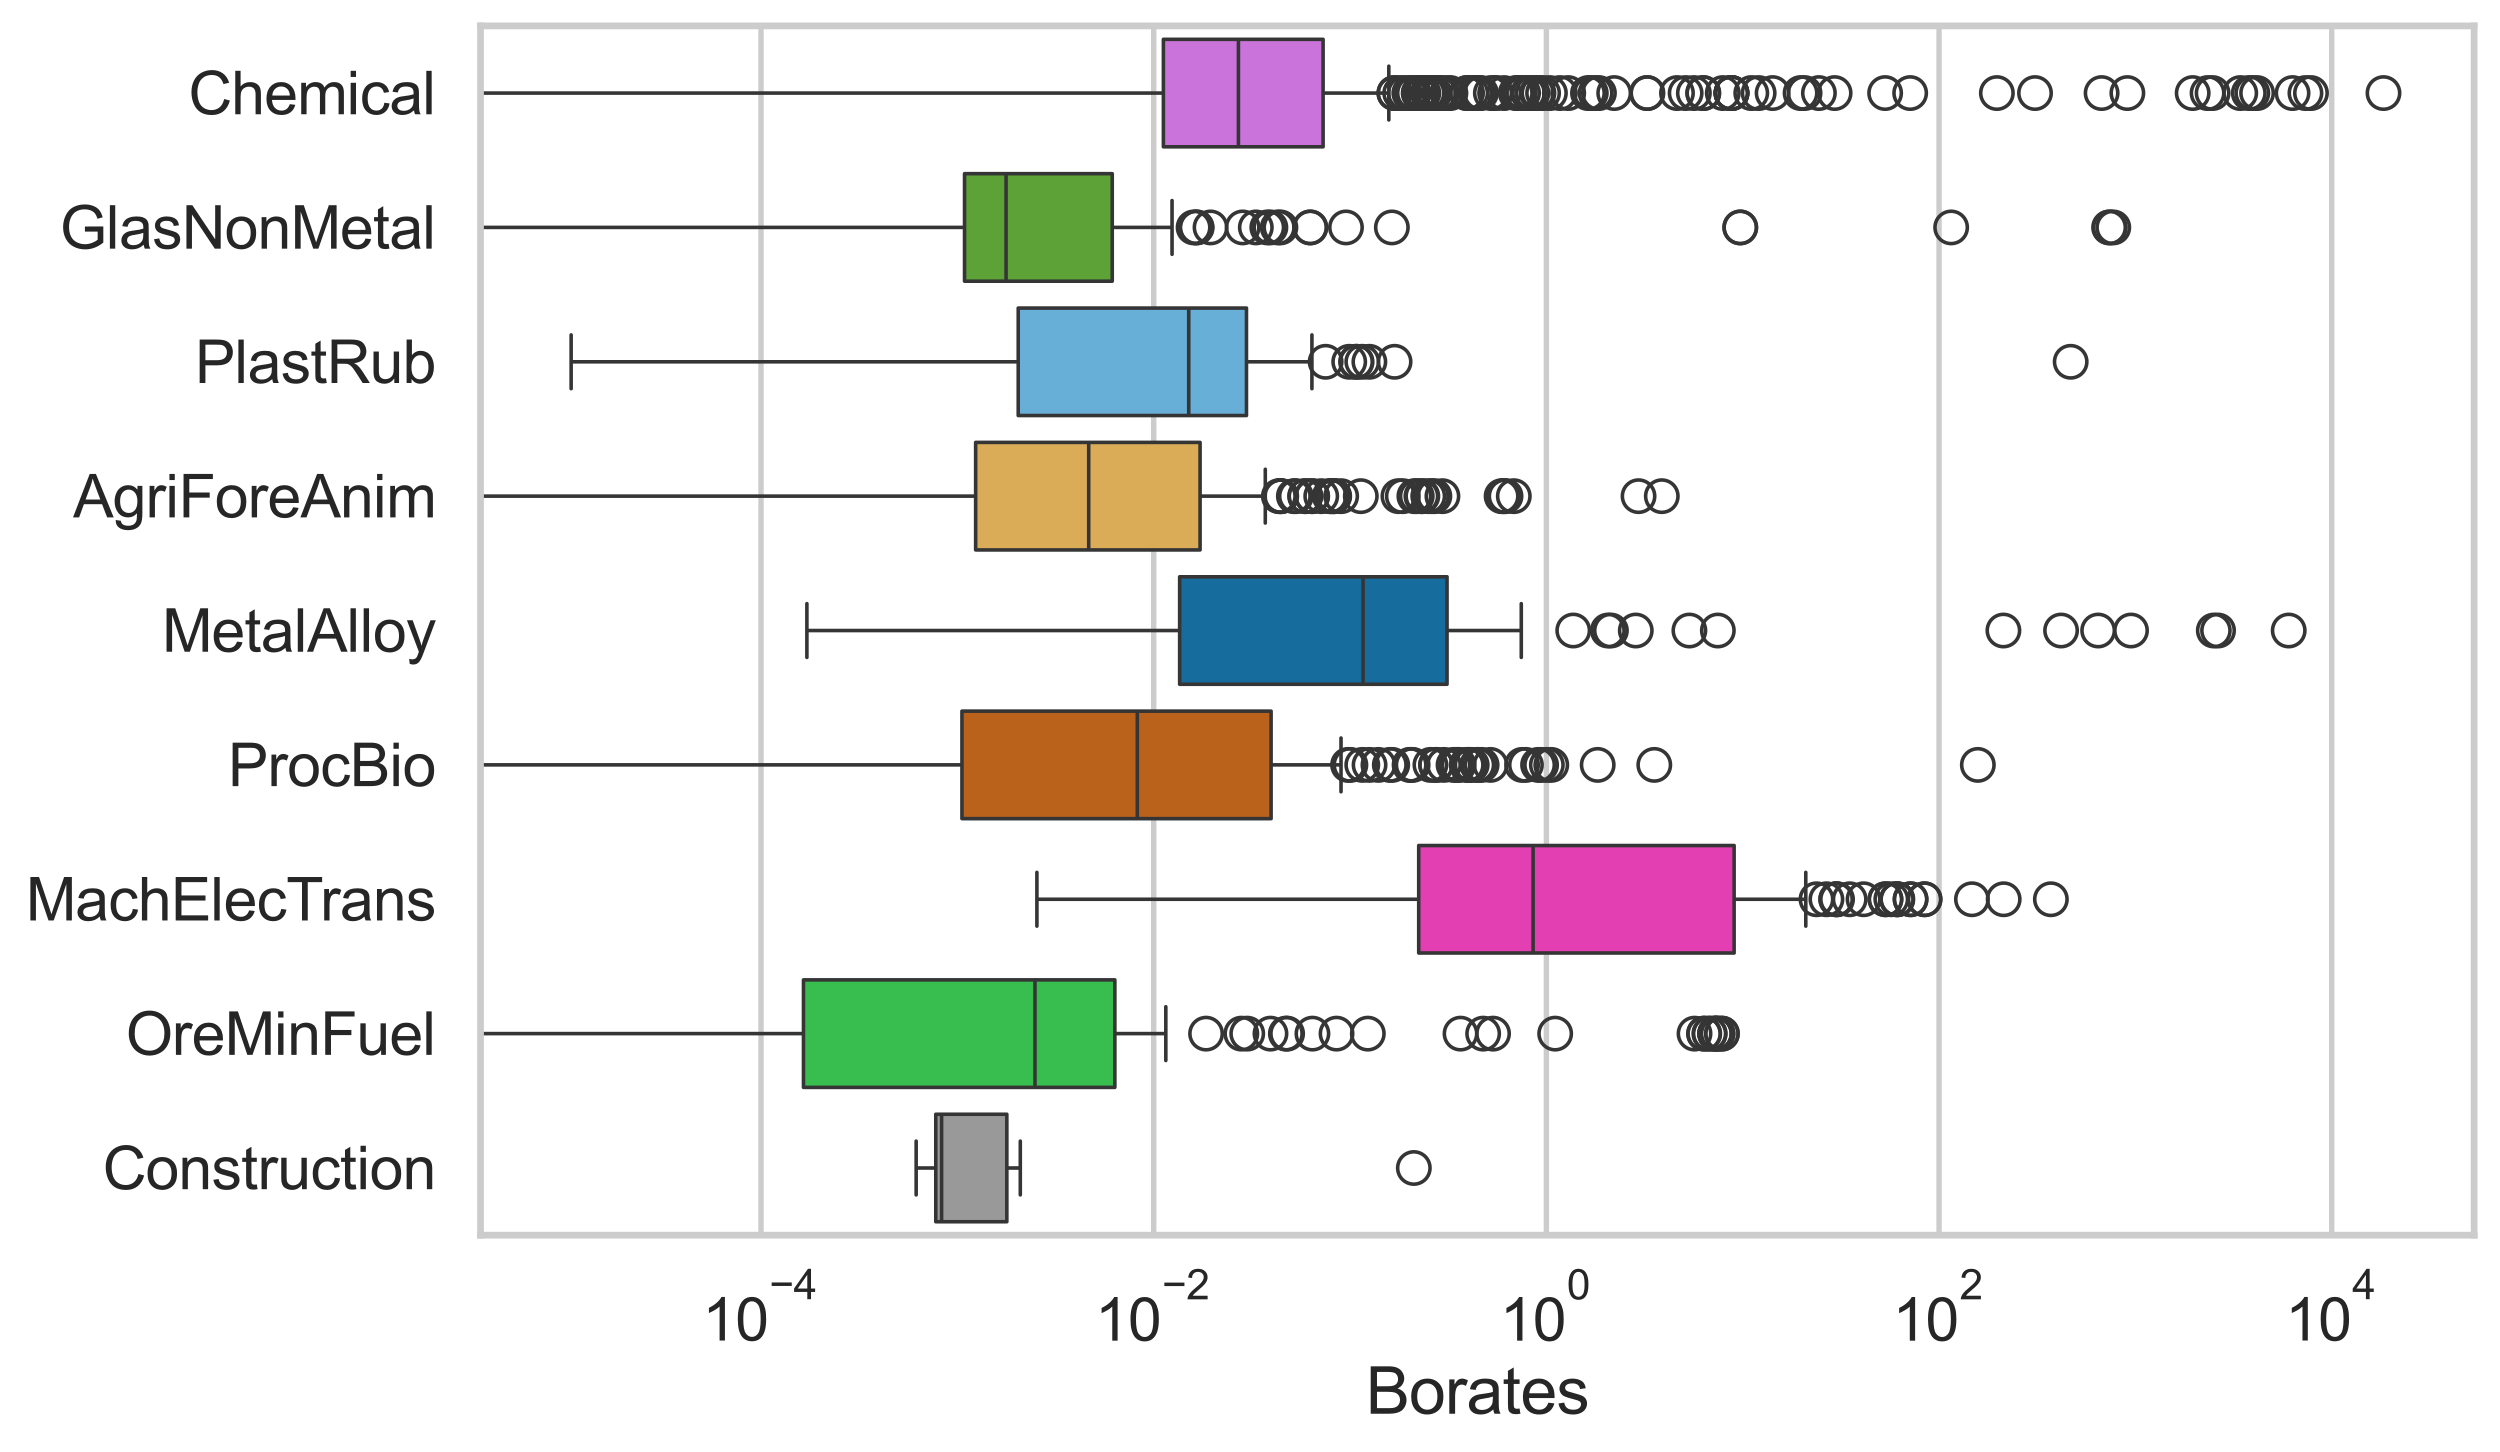 <?xml version="1.0" encoding="utf-8" standalone="no"?>
<!DOCTYPE svg PUBLIC "-//W3C//DTD SVG 1.1//EN"
  "http://www.w3.org/Graphics/SVG/1.1/DTD/svg11.dtd">
<svg xmlns:xlink="http://www.w3.org/1999/xlink" width="695.577pt" height="404.121pt" viewBox="0 0 695.577 404.121" xmlns="http://www.w3.org/2000/svg" version="1.1">
 <defs>
  <style type="text/css">*{stroke-linejoin: round; stroke-linecap: butt}</style>
 </defs>
 <g id="figure_1">
  <g id="patch_1">
   <path d="M 0 404.121 
L 695.577 404.121 
L 695.577 0 
L 0 0 
z
" style="fill: #ffffff"/>
  </g>
  <g id="axes_1">
   <g id="patch_2">
    <path d="M 133.697 343.665 
L 688.377 343.665 
L 688.377 7.2 
L 133.697 7.2 
z
" style="fill: #ffffff"/>
   </g>
   <g id="matplotlib.axis_1">
    <g id="xtick_1">
     <g id="line2d_1">
      <path d="M 211.738 343.665 
L 211.738 7.2 
" clip-path="url(#pee455fe8ee)" style="fill: none; stroke: #cccccc; stroke-width: 1.5; stroke-linecap: round"/>
     </g>
     <g id="text_1">
      <!-- $\mathdefault{10^{-4}}$ -->
      <g style="fill: #262626" transform="translate(195.403 373.015) scale(0.165 -0.165)">
       <defs>
        <path id="ArialMT-31" d="M 2384 0 
L 1822 0 
L 1822 3584 
Q 1619 3391 1289 3197 
Q 959 3003 697 2906 
L 697 3450 
Q 1169 3672 1522 3987 
Q 1875 4303 2022 4600 
L 2384 4600 
L 2384 0 
z
" transform="scale(0.016)"/>
        <path id="ArialMT-30" d="M 266 2259 
Q 266 3072 433 3567 
Q 600 4063 929 4331 
Q 1259 4600 1759 4600 
Q 2128 4600 2406 4451 
Q 2684 4303 2865 4023 
Q 3047 3744 3150 3342 
Q 3253 2941 3253 2259 
Q 3253 1453 3087 958 
Q 2922 463 2592 192 
Q 2263 -78 1759 -78 
Q 1097 -78 719 397 
Q 266 969 266 2259 
z
M 844 2259 
Q 844 1131 1108 757 
Q 1372 384 1759 384 
Q 2147 384 2411 759 
Q 2675 1134 2675 2259 
Q 2675 3391 2411 3762 
Q 2147 4134 1753 4134 
Q 1366 4134 1134 3806 
Q 844 3388 844 2259 
z
" transform="scale(0.016)"/>
        <path id="ArialMT-2212" d="M 3381 1997 
L 356 1997 
L 356 2522 
L 3381 2522 
L 3381 1997 
z
" transform="scale(0.016)"/>
        <path id="ArialMT-34" d="M 2069 0 
L 2069 1097 
L 81 1097 
L 81 1613 
L 2172 4581 
L 2631 4581 
L 2631 1613 
L 3250 1613 
L 3250 1097 
L 2631 1097 
L 2631 0 
L 2069 0 
z
M 2069 1613 
L 2069 3678 
L 634 1613 
L 2069 1613 
z
" transform="scale(0.016)"/>
       </defs>
       <use xlink:href="#ArialMT-31" transform="translate(0 0.202)"/>
       <use xlink:href="#ArialMT-30" transform="translate(55.615 0.202)"/>
       <use xlink:href="#ArialMT-2212" transform="translate(112.973 69.895) scale(0.7)"/>
       <use xlink:href="#ArialMT-34" transform="translate(153.852 69.895) scale(0.7)"/>
      </g>
     </g>
    </g>
    <g id="xtick_2">
     <g id="line2d_2">
      <path d="M 320.994 343.665 
L 320.994 7.2 
" clip-path="url(#pee455fe8ee)" style="fill: none; stroke: #cccccc; stroke-width: 1.5; stroke-linecap: round"/>
     </g>
     <g id="text_2">
      <!-- $\mathdefault{10^{-2}}$ -->
      <g style="fill: #262626" transform="translate(304.659 373.18) scale(0.165 -0.165)">
       <defs>
        <path id="ArialMT-32" d="M 3222 541 
L 3222 0 
L 194 0 
Q 188 203 259 391 
Q 375 700 629 1000 
Q 884 1300 1366 1694 
Q 2113 2306 2375 2664 
Q 2638 3022 2638 3341 
Q 2638 3675 2398 3904 
Q 2159 4134 1775 4134 
Q 1369 4134 1125 3890 
Q 881 3647 878 3216 
L 300 3275 
Q 359 3922 746 4261 
Q 1134 4600 1788 4600 
Q 2447 4600 2831 4234 
Q 3216 3869 3216 3328 
Q 3216 3053 3103 2787 
Q 2991 2522 2730 2228 
Q 2469 1934 1863 1422 
Q 1356 997 1212 845 
Q 1069 694 975 541 
L 3222 541 
z
" transform="scale(0.016)"/>
       </defs>
       <use xlink:href="#ArialMT-31" transform="translate(0 0.994)"/>
       <use xlink:href="#ArialMT-30" transform="translate(55.615 0.994)"/>
       <use xlink:href="#ArialMT-2212" transform="translate(112.973 70.688) scale(0.7)"/>
       <use xlink:href="#ArialMT-32" transform="translate(153.852 70.688) scale(0.7)"/>
      </g>
     </g>
    </g>
    <g id="xtick_3">
     <g id="line2d_3">
      <path d="M 430.25 343.665 
L 430.25 7.2 
" clip-path="url(#pee455fe8ee)" style="fill: none; stroke: #cccccc; stroke-width: 1.5; stroke-linecap: round"/>
     </g>
     <g id="text_3">
      <!-- $\mathdefault{10^{0}}$ -->
      <g style="fill: #262626" transform="translate(417.297 373.18) scale(0.165 -0.165)">
       <use xlink:href="#ArialMT-31" transform="translate(0 0.994)"/>
       <use xlink:href="#ArialMT-30" transform="translate(55.615 0.994)"/>
       <use xlink:href="#ArialMT-30" transform="translate(112.973 70.688) scale(0.7)"/>
      </g>
     </g>
    </g>
    <g id="xtick_4">
     <g id="line2d_4">
      <path d="M 539.505 343.665 
L 539.505 7.2 
" clip-path="url(#pee455fe8ee)" style="fill: none; stroke: #cccccc; stroke-width: 1.5; stroke-linecap: round"/>
     </g>
     <g id="text_4">
      <!-- $\mathdefault{10^{2}}$ -->
      <g style="fill: #262626" transform="translate(526.553 373.18) scale(0.165 -0.165)">
       <use xlink:href="#ArialMT-31" transform="translate(0 0.994)"/>
       <use xlink:href="#ArialMT-30" transform="translate(55.615 0.994)"/>
       <use xlink:href="#ArialMT-32" transform="translate(112.973 70.688) scale(0.7)"/>
      </g>
     </g>
    </g>
    <g id="xtick_5">
     <g id="line2d_5">
      <path d="M 648.761 343.665 
L 648.761 7.2 
" clip-path="url(#pee455fe8ee)" style="fill: none; stroke: #cccccc; stroke-width: 1.5; stroke-linecap: round"/>
     </g>
     <g id="text_5">
      <!-- $\mathdefault{10^{4}}$ -->
      <g style="fill: #262626" transform="translate(635.808 373.015) scale(0.165 -0.165)">
       <use xlink:href="#ArialMT-31" transform="translate(0 0.202)"/>
       <use xlink:href="#ArialMT-30" transform="translate(55.615 0.202)"/>
       <use xlink:href="#ArialMT-34" transform="translate(112.973 69.895) scale(0.7)"/>
      </g>
     </g>
    </g>
    <g id="text_6">
     <!-- Borates -->
     <g style="fill: #262626" transform="translate(380.022 393.344) scale(0.18 -0.18)">
      <defs>
       <path id="ArialMT-42" d="M 469 0 
L 469 4581 
L 2188 4581 
Q 2713 4581 3030 4442 
Q 3347 4303 3526 4014 
Q 3706 3725 3706 3409 
Q 3706 3116 3547 2856 
Q 3388 2597 3066 2438 
Q 3481 2316 3704 2022 
Q 3928 1728 3928 1328 
Q 3928 1006 3792 729 
Q 3656 453 3456 303 
Q 3256 153 2954 76 
Q 2653 0 2216 0 
L 469 0 
z
M 1075 2656 
L 2066 2656 
Q 2469 2656 2644 2709 
Q 2875 2778 2992 2937 
Q 3109 3097 3109 3338 
Q 3109 3566 3000 3739 
Q 2891 3913 2687 3977 
Q 2484 4041 1991 4041 
L 1075 4041 
L 1075 2656 
z
M 1075 541 
L 2216 541 
Q 2509 541 2628 563 
Q 2838 600 2978 687 
Q 3119 775 3209 942 
Q 3300 1109 3300 1328 
Q 3300 1584 3169 1773 
Q 3038 1963 2805 2039 
Q 2572 2116 2134 2116 
L 1075 2116 
L 1075 541 
z
" transform="scale(0.016)"/>
       <path id="ArialMT-6f" d="M 213 1659 
Q 213 2581 725 3025 
Q 1153 3394 1769 3394 
Q 2453 3394 2887 2945 
Q 3322 2497 3322 1706 
Q 3322 1066 3130 698 
Q 2938 331 2570 128 
Q 2203 -75 1769 -75 
Q 1072 -75 642 372 
Q 213 819 213 1659 
z
M 791 1659 
Q 791 1022 1069 705 
Q 1347 388 1769 388 
Q 2188 388 2466 706 
Q 2744 1025 2744 1678 
Q 2744 2294 2464 2611 
Q 2184 2928 1769 2928 
Q 1347 2928 1069 2612 
Q 791 2297 791 1659 
z
" transform="scale(0.016)"/>
       <path id="ArialMT-72" d="M 416 0 
L 416 3319 
L 922 3319 
L 922 2816 
Q 1116 3169 1280 3281 
Q 1444 3394 1641 3394 
Q 1925 3394 2219 3213 
L 2025 2691 
Q 1819 2813 1613 2813 
Q 1428 2813 1281 2702 
Q 1134 2591 1072 2394 
Q 978 2094 978 1738 
L 978 0 
L 416 0 
z
" transform="scale(0.016)"/>
       <path id="ArialMT-61" d="M 2588 409 
Q 2275 144 1986 34 
Q 1697 -75 1366 -75 
Q 819 -75 525 192 
Q 231 459 231 875 
Q 231 1119 342 1320 
Q 453 1522 633 1644 
Q 813 1766 1038 1828 
Q 1203 1872 1538 1913 
Q 2219 1994 2541 2106 
Q 2544 2222 2544 2253 
Q 2544 2597 2384 2738 
Q 2169 2928 1744 2928 
Q 1347 2928 1158 2789 
Q 969 2650 878 2297 
L 328 2372 
Q 403 2725 575 2942 
Q 747 3159 1072 3276 
Q 1397 3394 1825 3394 
Q 2250 3394 2515 3294 
Q 2781 3194 2906 3042 
Q 3031 2891 3081 2659 
Q 3109 2516 3109 2141 
L 3109 1391 
Q 3109 606 3145 398 
Q 3181 191 3288 0 
L 2700 0 
Q 2613 175 2588 409 
z
M 2541 1666 
Q 2234 1541 1622 1453 
Q 1275 1403 1131 1340 
Q 988 1278 909 1158 
Q 831 1038 831 891 
Q 831 666 1001 516 
Q 1172 366 1500 366 
Q 1825 366 2078 508 
Q 2331 650 2450 897 
Q 2541 1088 2541 1459 
L 2541 1666 
z
" transform="scale(0.016)"/>
       <path id="ArialMT-74" d="M 1650 503 
L 1731 6 
Q 1494 -44 1306 -44 
Q 1000 -44 831 53 
Q 663 150 594 308 
Q 525 466 525 972 
L 525 2881 
L 113 2881 
L 113 3319 
L 525 3319 
L 525 4141 
L 1084 4478 
L 1084 3319 
L 1650 3319 
L 1650 2881 
L 1084 2881 
L 1084 941 
Q 1084 700 1114 631 
Q 1144 563 1211 522 
Q 1278 481 1403 481 
Q 1497 481 1650 503 
z
" transform="scale(0.016)"/>
       <path id="ArialMT-65" d="M 2694 1069 
L 3275 997 
Q 3138 488 2766 206 
Q 2394 -75 1816 -75 
Q 1088 -75 661 373 
Q 234 822 234 1631 
Q 234 2469 665 2931 
Q 1097 3394 1784 3394 
Q 2450 3394 2872 2941 
Q 3294 2488 3294 1666 
Q 3294 1616 3291 1516 
L 816 1516 
Q 847 969 1125 678 
Q 1403 388 1819 388 
Q 2128 388 2347 550 
Q 2566 713 2694 1069 
z
M 847 1978 
L 2700 1978 
Q 2663 2397 2488 2606 
Q 2219 2931 1791 2931 
Q 1403 2931 1139 2672 
Q 875 2413 847 1978 
z
" transform="scale(0.016)"/>
       <path id="ArialMT-73" d="M 197 991 
L 753 1078 
Q 800 744 1014 566 
Q 1228 388 1613 388 
Q 2000 388 2187 545 
Q 2375 703 2375 916 
Q 2375 1106 2209 1216 
Q 2094 1291 1634 1406 
Q 1016 1563 777 1677 
Q 538 1791 414 1992 
Q 291 2194 291 2438 
Q 291 2659 392 2848 
Q 494 3038 669 3163 
Q 800 3259 1026 3326 
Q 1253 3394 1513 3394 
Q 1903 3394 2198 3281 
Q 2494 3169 2634 2976 
Q 2775 2784 2828 2463 
L 2278 2388 
Q 2241 2644 2061 2787 
Q 1881 2931 1553 2931 
Q 1166 2931 1000 2803 
Q 834 2675 834 2503 
Q 834 2394 903 2306 
Q 972 2216 1119 2156 
Q 1203 2125 1616 2013 
Q 2213 1853 2448 1751 
Q 2684 1650 2818 1456 
Q 2953 1263 2953 975 
Q 2953 694 2789 445 
Q 2625 197 2315 61 
Q 2006 -75 1616 -75 
Q 969 -75 630 194 
Q 291 463 197 991 
z
" transform="scale(0.016)"/>
      </defs>
      <use xlink:href="#ArialMT-42"/>
      <use xlink:href="#ArialMT-6f" transform="translate(66.699 0)"/>
      <use xlink:href="#ArialMT-72" transform="translate(122.314 0)"/>
      <use xlink:href="#ArialMT-61" transform="translate(155.615 0)"/>
      <use xlink:href="#ArialMT-74" transform="translate(211.23 0)"/>
      <use xlink:href="#ArialMT-65" transform="translate(239.014 0)"/>
      <use xlink:href="#ArialMT-73" transform="translate(294.629 0)"/>
     </g>
    </g>
   </g>
   <g id="matplotlib.axis_2">
    <g id="ytick_1">
     <g id="text_7">
      <!-- Chemical -->
      <g style="fill: #262626" transform="translate(52.428 31.798) scale(0.165 -0.165)">
       <defs>
        <path id="ArialMT-43" d="M 3763 1606 
L 4369 1453 
Q 4178 706 3683 314 
Q 3188 -78 2472 -78 
Q 1731 -78 1267 223 
Q 803 525 561 1097 
Q 319 1669 319 2325 
Q 319 3041 592 3573 
Q 866 4106 1370 4382 
Q 1875 4659 2481 4659 
Q 3169 4659 3637 4309 
Q 4106 3959 4291 3325 
L 3694 3184 
Q 3534 3684 3231 3912 
Q 2928 4141 2469 4141 
Q 1941 4141 1586 3887 
Q 1231 3634 1087 3207 
Q 944 2781 944 2328 
Q 944 1744 1114 1308 
Q 1284 872 1643 656 
Q 2003 441 2422 441 
Q 2931 441 3284 734 
Q 3638 1028 3763 1606 
z
" transform="scale(0.016)"/>
        <path id="ArialMT-68" d="M 422 0 
L 422 4581 
L 984 4581 
L 984 2938 
Q 1378 3394 1978 3394 
Q 2347 3394 2619 3248 
Q 2891 3103 3008 2847 
Q 3125 2591 3125 2103 
L 3125 0 
L 2563 0 
L 2563 2103 
Q 2563 2525 2380 2717 
Q 2197 2909 1863 2909 
Q 1613 2909 1392 2779 
Q 1172 2650 1078 2428 
Q 984 2206 984 1816 
L 984 0 
L 422 0 
z
" transform="scale(0.016)"/>
        <path id="ArialMT-6d" d="M 422 0 
L 422 3319 
L 925 3319 
L 925 2853 
Q 1081 3097 1340 3245 
Q 1600 3394 1931 3394 
Q 2300 3394 2536 3241 
Q 2772 3088 2869 2813 
Q 3263 3394 3894 3394 
Q 4388 3394 4653 3120 
Q 4919 2847 4919 2278 
L 4919 0 
L 4359 0 
L 4359 2091 
Q 4359 2428 4304 2576 
Q 4250 2725 4106 2815 
Q 3963 2906 3769 2906 
Q 3419 2906 3187 2673 
Q 2956 2441 2956 1928 
L 2956 0 
L 2394 0 
L 2394 2156 
Q 2394 2531 2256 2718 
Q 2119 2906 1806 2906 
Q 1569 2906 1367 2781 
Q 1166 2656 1075 2415 
Q 984 2175 984 1722 
L 984 0 
L 422 0 
z
" transform="scale(0.016)"/>
        <path id="ArialMT-69" d="M 425 3934 
L 425 4581 
L 988 4581 
L 988 3934 
L 425 3934 
z
M 425 0 
L 425 3319 
L 988 3319 
L 988 0 
L 425 0 
z
" transform="scale(0.016)"/>
        <path id="ArialMT-63" d="M 2588 1216 
L 3141 1144 
Q 3050 572 2676 248 
Q 2303 -75 1759 -75 
Q 1078 -75 664 370 
Q 250 816 250 1647 
Q 250 2184 428 2587 
Q 606 2991 970 3192 
Q 1334 3394 1763 3394 
Q 2303 3394 2647 3120 
Q 2991 2847 3088 2344 
L 2541 2259 
Q 2463 2594 2264 2762 
Q 2066 2931 1784 2931 
Q 1359 2931 1093 2626 
Q 828 2322 828 1663 
Q 828 994 1084 691 
Q 1341 388 1753 388 
Q 2084 388 2306 591 
Q 2528 794 2588 1216 
z
" transform="scale(0.016)"/>
        <path id="ArialMT-6c" d="M 409 0 
L 409 4581 
L 972 4581 
L 972 0 
L 409 0 
z
" transform="scale(0.016)"/>
       </defs>
       <use xlink:href="#ArialMT-43"/>
       <use xlink:href="#ArialMT-68" transform="translate(72.217 0)"/>
       <use xlink:href="#ArialMT-65" transform="translate(127.832 0)"/>
       <use xlink:href="#ArialMT-6d" transform="translate(183.447 0)"/>
       <use xlink:href="#ArialMT-69" transform="translate(266.748 0)"/>
       <use xlink:href="#ArialMT-63" transform="translate(288.965 0)"/>
       <use xlink:href="#ArialMT-61" transform="translate(338.965 0)"/>
       <use xlink:href="#ArialMT-6c" transform="translate(394.58 0)"/>
      </g>
     </g>
    </g>
    <g id="ytick_2">
     <g id="text_8">
      <!-- GlasNonMetal -->
      <g style="fill: #262626" transform="translate(16.659 69.183) scale(0.165 -0.165)">
       <defs>
        <path id="ArialMT-47" d="M 2638 1797 
L 2638 2334 
L 4578 2338 
L 4578 638 
Q 4131 281 3656 101 
Q 3181 -78 2681 -78 
Q 2006 -78 1454 211 
Q 903 500 622 1047 
Q 341 1594 341 2269 
Q 341 2938 620 3517 
Q 900 4097 1425 4378 
Q 1950 4659 2634 4659 
Q 3131 4659 3532 4498 
Q 3934 4338 4162 4050 
Q 4391 3763 4509 3300 
L 3963 3150 
Q 3859 3500 3706 3700 
Q 3553 3900 3268 4020 
Q 2984 4141 2638 4141 
Q 2222 4141 1919 4014 
Q 1616 3888 1430 3681 
Q 1244 3475 1141 3228 
Q 966 2803 966 2306 
Q 966 1694 1177 1281 
Q 1388 869 1791 669 
Q 2194 469 2647 469 
Q 3041 469 3416 620 
Q 3791 772 3984 944 
L 3984 1797 
L 2638 1797 
z
" transform="scale(0.016)"/>
        <path id="ArialMT-4e" d="M 488 0 
L 488 4581 
L 1109 4581 
L 3516 984 
L 3516 4581 
L 4097 4581 
L 4097 0 
L 3475 0 
L 1069 3600 
L 1069 0 
L 488 0 
z
" transform="scale(0.016)"/>
        <path id="ArialMT-6e" d="M 422 0 
L 422 3319 
L 928 3319 
L 928 2847 
Q 1294 3394 1984 3394 
Q 2284 3394 2536 3286 
Q 2788 3178 2913 3003 
Q 3038 2828 3088 2588 
Q 3119 2431 3119 2041 
L 3119 0 
L 2556 0 
L 2556 2019 
Q 2556 2363 2490 2533 
Q 2425 2703 2258 2804 
Q 2091 2906 1866 2906 
Q 1506 2906 1245 2678 
Q 984 2450 984 1813 
L 984 0 
L 422 0 
z
" transform="scale(0.016)"/>
        <path id="ArialMT-4d" d="M 475 0 
L 475 4581 
L 1388 4581 
L 2472 1338 
Q 2622 884 2691 659 
Q 2769 909 2934 1394 
L 4031 4581 
L 4847 4581 
L 4847 0 
L 4263 0 
L 4263 3834 
L 2931 0 
L 2384 0 
L 1059 3900 
L 1059 0 
L 475 0 
z
" transform="scale(0.016)"/>
       </defs>
       <use xlink:href="#ArialMT-47"/>
       <use xlink:href="#ArialMT-6c" transform="translate(77.783 0)"/>
       <use xlink:href="#ArialMT-61" transform="translate(100 0)"/>
       <use xlink:href="#ArialMT-73" transform="translate(155.615 0)"/>
       <use xlink:href="#ArialMT-4e" transform="translate(205.615 0)"/>
       <use xlink:href="#ArialMT-6f" transform="translate(277.832 0)"/>
       <use xlink:href="#ArialMT-6e" transform="translate(333.447 0)"/>
       <use xlink:href="#ArialMT-4d" transform="translate(389.062 0)"/>
       <use xlink:href="#ArialMT-65" transform="translate(472.363 0)"/>
       <use xlink:href="#ArialMT-74" transform="translate(527.979 0)"/>
       <use xlink:href="#ArialMT-61" transform="translate(555.762 0)"/>
       <use xlink:href="#ArialMT-6c" transform="translate(611.377 0)"/>
      </g>
     </g>
    </g>
    <g id="ytick_3">
     <g id="text_9">
      <!-- PlastRub -->
      <g style="fill: #262626" transform="translate(54.248 106.568) scale(0.165 -0.165)">
       <defs>
        <path id="ArialMT-50" d="M 494 0 
L 494 4581 
L 2222 4581 
Q 2678 4581 2919 4538 
Q 3256 4481 3484 4323 
Q 3713 4166 3852 3881 
Q 3991 3597 3991 3256 
Q 3991 2672 3619 2267 
Q 3247 1863 2275 1863 
L 1100 1863 
L 1100 0 
L 494 0 
z
M 1100 2403 
L 2284 2403 
Q 2872 2403 3119 2622 
Q 3366 2841 3366 3238 
Q 3366 3525 3220 3729 
Q 3075 3934 2838 4000 
Q 2684 4041 2272 4041 
L 1100 4041 
L 1100 2403 
z
" transform="scale(0.016)"/>
        <path id="ArialMT-52" d="M 503 0 
L 503 4581 
L 2534 4581 
Q 3147 4581 3465 4457 
Q 3784 4334 3975 4021 
Q 4166 3709 4166 3331 
Q 4166 2844 3850 2509 
Q 3534 2175 2875 2084 
Q 3116 1969 3241 1856 
Q 3506 1613 3744 1247 
L 4541 0 
L 3778 0 
L 3172 953 
Q 2906 1366 2734 1584 
Q 2563 1803 2427 1890 
Q 2291 1978 2150 2013 
Q 2047 2034 1813 2034 
L 1109 2034 
L 1109 0 
L 503 0 
z
M 1109 2559 
L 2413 2559 
Q 2828 2559 3062 2645 
Q 3297 2731 3419 2920 
Q 3541 3109 3541 3331 
Q 3541 3656 3305 3865 
Q 3069 4075 2559 4075 
L 1109 4075 
L 1109 2559 
z
" transform="scale(0.016)"/>
        <path id="ArialMT-75" d="M 2597 0 
L 2597 488 
Q 2209 -75 1544 -75 
Q 1250 -75 995 37 
Q 741 150 617 320 
Q 494 491 444 738 
Q 409 903 409 1263 
L 409 3319 
L 972 3319 
L 972 1478 
Q 972 1038 1006 884 
Q 1059 663 1231 536 
Q 1403 409 1656 409 
Q 1909 409 2131 539 
Q 2353 669 2445 892 
Q 2538 1116 2538 1541 
L 2538 3319 
L 3100 3319 
L 3100 0 
L 2597 0 
z
" transform="scale(0.016)"/>
        <path id="ArialMT-62" d="M 941 0 
L 419 0 
L 419 4581 
L 981 4581 
L 981 2947 
Q 1338 3394 1891 3394 
Q 2197 3394 2470 3270 
Q 2744 3147 2920 2923 
Q 3097 2700 3197 2384 
Q 3297 2069 3297 1709 
Q 3297 856 2875 390 
Q 2453 -75 1863 -75 
Q 1275 -75 941 416 
L 941 0 
z
M 934 1684 
Q 934 1088 1097 822 
Q 1363 388 1816 388 
Q 2184 388 2453 708 
Q 2722 1028 2722 1663 
Q 2722 2313 2464 2622 
Q 2206 2931 1841 2931 
Q 1472 2931 1203 2611 
Q 934 2291 934 1684 
z
" transform="scale(0.016)"/>
       </defs>
       <use xlink:href="#ArialMT-50"/>
       <use xlink:href="#ArialMT-6c" transform="translate(66.699 0)"/>
       <use xlink:href="#ArialMT-61" transform="translate(88.916 0)"/>
       <use xlink:href="#ArialMT-73" transform="translate(144.531 0)"/>
       <use xlink:href="#ArialMT-74" transform="translate(194.531 0)"/>
       <use xlink:href="#ArialMT-52" transform="translate(222.314 0)"/>
       <use xlink:href="#ArialMT-75" transform="translate(294.531 0)"/>
       <use xlink:href="#ArialMT-62" transform="translate(350.146 0)"/>
      </g>
     </g>
    </g>
    <g id="ytick_4">
     <g id="text_10">
      <!-- AgriForeAnim -->
      <g style="fill: #262626" transform="translate(20.341 143.953) scale(0.165 -0.165)">
       <defs>
        <path id="ArialMT-41" d="M -9 0 
L 1750 4581 
L 2403 4581 
L 4278 0 
L 3588 0 
L 3053 1388 
L 1138 1388 
L 634 0 
L -9 0 
z
M 1313 1881 
L 2866 1881 
L 2388 3150 
Q 2169 3728 2063 4100 
Q 1975 3659 1816 3225 
L 1313 1881 
z
" transform="scale(0.016)"/>
        <path id="ArialMT-67" d="M 319 -275 
L 866 -356 
Q 900 -609 1056 -725 
Q 1266 -881 1628 -881 
Q 2019 -881 2231 -725 
Q 2444 -569 2519 -288 
Q 2563 -116 2559 434 
Q 2191 0 1641 0 
Q 956 0 581 494 
Q 206 988 206 1678 
Q 206 2153 378 2554 
Q 550 2956 876 3175 
Q 1203 3394 1644 3394 
Q 2231 3394 2613 2919 
L 2613 3319 
L 3131 3319 
L 3131 450 
Q 3131 -325 2973 -648 
Q 2816 -972 2473 -1159 
Q 2131 -1347 1631 -1347 
Q 1038 -1347 672 -1080 
Q 306 -813 319 -275 
z
M 784 1719 
Q 784 1066 1043 766 
Q 1303 466 1694 466 
Q 2081 466 2343 764 
Q 2606 1063 2606 1700 
Q 2606 2309 2336 2618 
Q 2066 2928 1684 2928 
Q 1309 2928 1046 2623 
Q 784 2319 784 1719 
z
" transform="scale(0.016)"/>
        <path id="ArialMT-46" d="M 525 0 
L 525 4581 
L 3616 4581 
L 3616 4041 
L 1131 4041 
L 1131 2622 
L 3281 2622 
L 3281 2081 
L 1131 2081 
L 1131 0 
L 525 0 
z
" transform="scale(0.016)"/>
       </defs>
       <use xlink:href="#ArialMT-41"/>
       <use xlink:href="#ArialMT-67" transform="translate(66.699 0)"/>
       <use xlink:href="#ArialMT-72" transform="translate(122.314 0)"/>
       <use xlink:href="#ArialMT-69" transform="translate(155.615 0)"/>
       <use xlink:href="#ArialMT-46" transform="translate(177.832 0)"/>
       <use xlink:href="#ArialMT-6f" transform="translate(238.916 0)"/>
       <use xlink:href="#ArialMT-72" transform="translate(294.531 0)"/>
       <use xlink:href="#ArialMT-65" transform="translate(327.832 0)"/>
       <use xlink:href="#ArialMT-41" transform="translate(383.447 0)"/>
       <use xlink:href="#ArialMT-6e" transform="translate(450.146 0)"/>
       <use xlink:href="#ArialMT-69" transform="translate(505.762 0)"/>
       <use xlink:href="#ArialMT-6d" transform="translate(527.979 0)"/>
      </g>
     </g>
    </g>
    <g id="ytick_5">
     <g id="text_11">
      <!-- MetalAlloy -->
      <g style="fill: #262626" transform="translate(45.088 181.337) scale(0.165 -0.165)">
       <defs>
        <path id="ArialMT-79" d="M 397 -1278 
L 334 -750 
Q 519 -800 656 -800 
Q 844 -800 956 -737 
Q 1069 -675 1141 -563 
Q 1194 -478 1313 -144 
Q 1328 -97 1363 -6 
L 103 3319 
L 709 3319 
L 1400 1397 
Q 1534 1031 1641 628 
Q 1738 1016 1872 1384 
L 2581 3319 
L 3144 3319 
L 1881 -56 
Q 1678 -603 1566 -809 
Q 1416 -1088 1222 -1217 
Q 1028 -1347 759 -1347 
Q 597 -1347 397 -1278 
z
" transform="scale(0.016)"/>
       </defs>
       <use xlink:href="#ArialMT-4d"/>
       <use xlink:href="#ArialMT-65" transform="translate(83.301 0)"/>
       <use xlink:href="#ArialMT-74" transform="translate(138.916 0)"/>
       <use xlink:href="#ArialMT-61" transform="translate(166.699 0)"/>
       <use xlink:href="#ArialMT-6c" transform="translate(222.314 0)"/>
       <use xlink:href="#ArialMT-41" transform="translate(244.531 0)"/>
       <use xlink:href="#ArialMT-6c" transform="translate(311.23 0)"/>
       <use xlink:href="#ArialMT-6c" transform="translate(333.447 0)"/>
       <use xlink:href="#ArialMT-6f" transform="translate(355.664 0)"/>
       <use xlink:href="#ArialMT-79" transform="translate(411.279 0)"/>
      </g>
     </g>
    </g>
    <g id="ytick_6">
     <g id="text_12">
      <!-- ProcBio -->
      <g style="fill: #262626" transform="translate(63.424 218.722) scale(0.165 -0.165)">
       <use xlink:href="#ArialMT-50"/>
       <use xlink:href="#ArialMT-72" transform="translate(66.699 0)"/>
       <use xlink:href="#ArialMT-6f" transform="translate(100 0)"/>
       <use xlink:href="#ArialMT-63" transform="translate(155.615 0)"/>
       <use xlink:href="#ArialMT-42" transform="translate(205.615 0)"/>
       <use xlink:href="#ArialMT-69" transform="translate(272.314 0)"/>
       <use xlink:href="#ArialMT-6f" transform="translate(294.531 0)"/>
      </g>
     </g>
    </g>
    <g id="ytick_7">
     <g id="text_13">
      <!-- MachElecTrans -->
      <g style="fill: #262626" transform="translate(7.2 256.107) scale(0.165 -0.165)">
       <defs>
        <path id="ArialMT-45" d="M 506 0 
L 506 4581 
L 3819 4581 
L 3819 4041 
L 1113 4041 
L 1113 2638 
L 3647 2638 
L 3647 2100 
L 1113 2100 
L 1113 541 
L 3925 541 
L 3925 0 
L 506 0 
z
" transform="scale(0.016)"/>
        <path id="ArialMT-54" d="M 1659 0 
L 1659 4041 
L 150 4041 
L 150 4581 
L 3781 4581 
L 3781 4041 
L 2266 4041 
L 2266 0 
L 1659 0 
z
" transform="scale(0.016)"/>
       </defs>
       <use xlink:href="#ArialMT-4d"/>
       <use xlink:href="#ArialMT-61" transform="translate(83.301 0)"/>
       <use xlink:href="#ArialMT-63" transform="translate(138.916 0)"/>
       <use xlink:href="#ArialMT-68" transform="translate(188.916 0)"/>
       <use xlink:href="#ArialMT-45" transform="translate(244.531 0)"/>
       <use xlink:href="#ArialMT-6c" transform="translate(311.23 0)"/>
       <use xlink:href="#ArialMT-65" transform="translate(333.447 0)"/>
       <use xlink:href="#ArialMT-63" transform="translate(389.062 0)"/>
       <use xlink:href="#ArialMT-54" transform="translate(439.062 0)"/>
       <use xlink:href="#ArialMT-72" transform="translate(496.396 0)"/>
       <use xlink:href="#ArialMT-61" transform="translate(529.697 0)"/>
       <use xlink:href="#ArialMT-6e" transform="translate(585.312 0)"/>
       <use xlink:href="#ArialMT-73" transform="translate(640.928 0)"/>
      </g>
     </g>
    </g>
    <g id="ytick_8">
     <g id="text_14">
      <!-- OreMinFuel -->
      <g style="fill: #262626" transform="translate(35.013 293.492) scale(0.165 -0.165)">
       <defs>
        <path id="ArialMT-4f" d="M 309 2231 
Q 309 3372 921 4017 
Q 1534 4663 2503 4663 
Q 3138 4663 3647 4359 
Q 4156 4056 4423 3514 
Q 4691 2972 4691 2284 
Q 4691 1588 4409 1038 
Q 4128 488 3612 205 
Q 3097 -78 2500 -78 
Q 1853 -78 1343 234 
Q 834 547 571 1087 
Q 309 1628 309 2231 
z
M 934 2222 
Q 934 1394 1379 917 
Q 1825 441 2497 441 
Q 3181 441 3623 922 
Q 4066 1403 4066 2288 
Q 4066 2847 3877 3264 
Q 3688 3681 3323 3911 
Q 2959 4141 2506 4141 
Q 1863 4141 1398 3698 
Q 934 3256 934 2222 
z
" transform="scale(0.016)"/>
       </defs>
       <use xlink:href="#ArialMT-4f"/>
       <use xlink:href="#ArialMT-72" transform="translate(77.783 0)"/>
       <use xlink:href="#ArialMT-65" transform="translate(111.084 0)"/>
       <use xlink:href="#ArialMT-4d" transform="translate(166.699 0)"/>
       <use xlink:href="#ArialMT-69" transform="translate(250 0)"/>
       <use xlink:href="#ArialMT-6e" transform="translate(272.217 0)"/>
       <use xlink:href="#ArialMT-46" transform="translate(327.832 0)"/>
       <use xlink:href="#ArialMT-75" transform="translate(388.916 0)"/>
       <use xlink:href="#ArialMT-65" transform="translate(444.531 0)"/>
       <use xlink:href="#ArialMT-6c" transform="translate(500.146 0)"/>
      </g>
     </g>
    </g>
    <g id="ytick_9">
     <g id="text_15">
      <!-- Construction -->
      <g style="fill: #262626" transform="translate(28.575 330.877) scale(0.165 -0.165)">
       <use xlink:href="#ArialMT-43"/>
       <use xlink:href="#ArialMT-6f" transform="translate(72.217 0)"/>
       <use xlink:href="#ArialMT-6e" transform="translate(127.832 0)"/>
       <use xlink:href="#ArialMT-73" transform="translate(183.447 0)"/>
       <use xlink:href="#ArialMT-74" transform="translate(233.447 0)"/>
       <use xlink:href="#ArialMT-72" transform="translate(261.23 0)"/>
       <use xlink:href="#ArialMT-75" transform="translate(294.531 0)"/>
       <use xlink:href="#ArialMT-63" transform="translate(350.146 0)"/>
       <use xlink:href="#ArialMT-74" transform="translate(400.146 0)"/>
       <use xlink:href="#ArialMT-69" transform="translate(427.93 0)"/>
       <use xlink:href="#ArialMT-6f" transform="translate(450.146 0)"/>
       <use xlink:href="#ArialMT-6e" transform="translate(505.762 0)"/>
      </g>
     </g>
    </g>
   </g>
   <g id="patch_3">
    <path d="M 323.69 10.938 
L 323.69 40.846 
L 368.124 40.846 
L 368.124 10.938 
L 323.69 10.938 
z
" clip-path="url(#pee455fe8ee)" style="fill: #ca74db; stroke: #353535; stroke-linejoin: miter"/>
   </g>
   <g id="line2d_6">
    <path d="M 323.69 25.892 
L -1 25.892 
" clip-path="url(#pee455fe8ee)" style="fill: none; stroke: #353535"/>
   </g>
   <g id="line2d_7">
    <path d="M 368.124 25.892 
L 386.413 25.892 
" clip-path="url(#pee455fe8ee)" style="fill: none; stroke: #353535"/>
   </g>
   <g id="line2d_8">
    <path clip-path="url(#pee455fe8ee)" style="fill: none; stroke: #353535; stroke-linecap: round"/>
   </g>
   <g id="line2d_9">
    <path d="M 386.413 18.415 
L 386.413 33.369 
" clip-path="url(#pee455fe8ee)" style="fill: none; stroke: #353535; stroke-linecap: round"/>
   </g>
   <g id="line2d_10">
    <defs>
     <path id="m73023c0e08" d="M 0 4.5 
C 1.193 4.5 2.338 4.026 3.182 3.182 
C 4.026 2.338 4.5 1.193 4.5 0 
C 4.5 -1.193 4.026 -2.338 3.182 -3.182 
C 2.338 -4.026 1.193 -4.5 0 -4.5 
C -1.193 -4.5 -2.338 -4.026 -3.182 -3.182 
C -4.026 -2.338 -4.5 -1.193 -4.5 0 
C -4.5 1.193 -4.026 2.338 -3.182 3.182 
C -2.338 4.026 -1.193 4.5 0 4.5 
z
" style="stroke: #353535"/>
    </defs>
    <g clip-path="url(#pee455fe8ee)">
     <use xlink:href="#m73023c0e08" x="481.748" y="25.892" style="fill-opacity: 0; stroke: #353535"/>
     <use xlink:href="#m73023c0e08" x="411.486" y="25.892" style="fill-opacity: 0; stroke: #353535"/>
     <use xlink:href="#m73023c0e08" x="471.29" y="25.892" style="fill-opacity: 0; stroke: #353535"/>
     <use xlink:href="#m73023c0e08" x="500.979" y="25.892" style="fill-opacity: 0; stroke: #353535"/>
     <use xlink:href="#m73023c0e08" x="458.367" y="25.892" style="fill-opacity: 0; stroke: #353535"/>
     <use xlink:href="#m73023c0e08" x="481.748" y="25.892" style="fill-opacity: 0; stroke: #353535"/>
     <use xlink:href="#m73023c0e08" x="614.215" y="25.892" style="fill-opacity: 0; stroke: #353535"/>
     <use xlink:href="#m73023c0e08" x="481.748" y="25.892" style="fill-opacity: 0; stroke: #353535"/>
     <use xlink:href="#m73023c0e08" x="418.49" y="25.892" style="fill-opacity: 0; stroke: #353535"/>
     <use xlink:href="#m73023c0e08" x="422.293" y="25.892" style="fill-opacity: 0; stroke: #353535"/>
     <use xlink:href="#m73023c0e08" x="397.199" y="25.892" style="fill-opacity: 0; stroke: #353535"/>
     <use xlink:href="#m73023c0e08" x="479.33" y="25.892" style="fill-opacity: 0; stroke: #353535"/>
     <use xlink:href="#m73023c0e08" x="487.259" y="25.892" style="fill-opacity: 0; stroke: #353535"/>
     <use xlink:href="#m73023c0e08" x="400.434" y="25.892" style="fill-opacity: 0; stroke: #353535"/>
     <use xlink:href="#m73023c0e08" x="426.373" y="25.892" style="fill-opacity: 0; stroke: #353535"/>
     <use xlink:href="#m73023c0e08" x="398.521" y="25.892" style="fill-opacity: 0; stroke: #353535"/>
     <use xlink:href="#m73023c0e08" x="421.739" y="25.892" style="fill-opacity: 0; stroke: #353535"/>
     <use xlink:href="#m73023c0e08" x="566.203" y="25.892" style="fill-opacity: 0; stroke: #353535"/>
     <use xlink:href="#m73023c0e08" x="489.311" y="25.892" style="fill-opacity: 0; stroke: #353535"/>
     <use xlink:href="#m73023c0e08" x="414.802" y="25.892" style="fill-opacity: 0; stroke: #353535"/>
     <use xlink:href="#m73023c0e08" x="502.083" y="25.892" style="fill-opacity: 0; stroke: #353535"/>
     <use xlink:href="#m73023c0e08" x="468.996" y="25.892" style="fill-opacity: 0; stroke: #353535"/>
     <use xlink:href="#m73023c0e08" x="449.12" y="25.892" style="fill-opacity: 0; stroke: #353535"/>
     <use xlink:href="#m73023c0e08" x="627.989" y="25.892" style="fill-opacity: 0; stroke: #353535"/>
     <use xlink:href="#m73023c0e08" x="403.549" y="25.892" style="fill-opacity: 0; stroke: #353535"/>
     <use xlink:href="#m73023c0e08" x="394.718" y="25.892" style="fill-opacity: 0; stroke: #353535"/>
     <use xlink:href="#m73023c0e08" x="395.689" y="25.892" style="fill-opacity: 0; stroke: #353535"/>
     <use xlink:href="#m73023c0e08" x="398.136" y="25.892" style="fill-opacity: 0; stroke: #353535"/>
     <use xlink:href="#m73023c0e08" x="615.609" y="25.892" style="fill-opacity: 0; stroke: #353535"/>
     <use xlink:href="#m73023c0e08" x="398.805" y="25.892" style="fill-opacity: 0; stroke: #353535"/>
     <use xlink:href="#m73023c0e08" x="466.592" y="25.892" style="fill-opacity: 0; stroke: #353535"/>
     <use xlink:href="#m73023c0e08" x="626.664" y="25.892" style="fill-opacity: 0; stroke: #353535"/>
     <use xlink:href="#m73023c0e08" x="401.237" y="25.892" style="fill-opacity: 0; stroke: #353535"/>
     <use xlink:href="#m73023c0e08" x="444.87" y="25.892" style="fill-opacity: 0; stroke: #353535"/>
     <use xlink:href="#m73023c0e08" x="396.028" y="25.892" style="fill-opacity: 0; stroke: #353535"/>
     <use xlink:href="#m73023c0e08" x="387.962" y="25.892" style="fill-opacity: 0; stroke: #353535"/>
     <use xlink:href="#m73023c0e08" x="641.446" y="25.892" style="fill-opacity: 0; stroke: #353535"/>
     <use xlink:href="#m73023c0e08" x="402.715" y="25.892" style="fill-opacity: 0; stroke: #353535"/>
     <use xlink:href="#m73023c0e08" x="392.118" y="25.892" style="fill-opacity: 0; stroke: #353535"/>
     <use xlink:href="#m73023c0e08" x="433.998" y="25.892" style="fill-opacity: 0; stroke: #353535"/>
     <use xlink:href="#m73023c0e08" x="389.582" y="25.892" style="fill-opacity: 0; stroke: #353535"/>
     <use xlink:href="#m73023c0e08" x="625.689" y="25.892" style="fill-opacity: 0; stroke: #353535"/>
     <use xlink:href="#m73023c0e08" x="425.444" y="25.892" style="fill-opacity: 0; stroke: #353535"/>
     <use xlink:href="#m73023c0e08" x="428.049" y="25.892" style="fill-opacity: 0; stroke: #353535"/>
     <use xlink:href="#m73023c0e08" x="408.148" y="25.892" style="fill-opacity: 0; stroke: #353535"/>
     <use xlink:href="#m73023c0e08" x="395.109" y="25.892" style="fill-opacity: 0; stroke: #353535"/>
     <use xlink:href="#m73023c0e08" x="510.446" y="25.892" style="fill-opacity: 0; stroke: #353535"/>
     <use xlink:href="#m73023c0e08" x="423.767" y="25.892" style="fill-opacity: 0; stroke: #353535"/>
     <use xlink:href="#m73023c0e08" x="555.595" y="25.892" style="fill-opacity: 0; stroke: #353535"/>
     <use xlink:href="#m73023c0e08" x="441.83" y="25.892" style="fill-opacity: 0; stroke: #353535"/>
     <use xlink:href="#m73023c0e08" x="411.233" y="25.892" style="fill-opacity: 0; stroke: #353535"/>
     <use xlink:href="#m73023c0e08" x="392.899" y="25.892" style="fill-opacity: 0; stroke: #353535"/>
     <use xlink:href="#m73023c0e08" x="506.077" y="25.892" style="fill-opacity: 0; stroke: #353535"/>
     <use xlink:href="#m73023c0e08" x="390.842" y="25.892" style="fill-opacity: 0; stroke: #353535"/>
     <use xlink:href="#m73023c0e08" x="584.731" y="25.892" style="fill-opacity: 0; stroke: #353535"/>
     <use xlink:href="#m73023c0e08" x="387.971" y="25.892" style="fill-opacity: 0; stroke: #353535"/>
     <use xlink:href="#m73023c0e08" x="422.631" y="25.892" style="fill-opacity: 0; stroke: #353535"/>
     <use xlink:href="#m73023c0e08" x="394.833" y="25.892" style="fill-opacity: 0; stroke: #353535"/>
     <use xlink:href="#m73023c0e08" x="409.343" y="25.892" style="fill-opacity: 0; stroke: #353535"/>
     <use xlink:href="#m73023c0e08" x="416.181" y="25.892" style="fill-opacity: 0; stroke: #353535"/>
     <use xlink:href="#m73023c0e08" x="436.321" y="25.892" style="fill-opacity: 0; stroke: #353535"/>
     <use xlink:href="#m73023c0e08" x="610.072" y="25.892" style="fill-opacity: 0; stroke: #353535"/>
     <use xlink:href="#m73023c0e08" x="397.748" y="25.892" style="fill-opacity: 0; stroke: #353535"/>
     <use xlink:href="#m73023c0e08" x="427.635" y="25.892" style="fill-opacity: 0; stroke: #353535"/>
     <use xlink:href="#m73023c0e08" x="442.611" y="25.892" style="fill-opacity: 0; stroke: #353535"/>
     <use xlink:href="#m73023c0e08" x="393.388" y="25.892" style="fill-opacity: 0; stroke: #353535"/>
     <use xlink:href="#m73023c0e08" x="410.538" y="25.892" style="fill-opacity: 0; stroke: #353535"/>
     <use xlink:href="#m73023c0e08" x="481.748" y="25.892" style="fill-opacity: 0; stroke: #353535"/>
     <use xlink:href="#m73023c0e08" x="524.503" y="25.892" style="fill-opacity: 0; stroke: #353535"/>
     <use xlink:href="#m73023c0e08" x="493.191" y="25.892" style="fill-opacity: 0; stroke: #353535"/>
     <use xlink:href="#m73023c0e08" x="458.237" y="25.892" style="fill-opacity: 0; stroke: #353535"/>
     <use xlink:href="#m73023c0e08" x="623.306" y="25.892" style="fill-opacity: 0; stroke: #353535"/>
     <use xlink:href="#m73023c0e08" x="591.9" y="25.892" style="fill-opacity: 0; stroke: #353535"/>
     <use xlink:href="#m73023c0e08" x="408.098" y="25.892" style="fill-opacity: 0; stroke: #353535"/>
     <use xlink:href="#m73023c0e08" x="637.855" y="25.892" style="fill-opacity: 0; stroke: #353535"/>
     <use xlink:href="#m73023c0e08" x="410.513" y="25.892" style="fill-opacity: 0; stroke: #353535"/>
     <use xlink:href="#m73023c0e08" x="642.982" y="25.892" style="fill-opacity: 0; stroke: #353535"/>
     <use xlink:href="#m73023c0e08" x="415.994" y="25.892" style="fill-opacity: 0; stroke: #353535"/>
     <use xlink:href="#m73023c0e08" x="663.164" y="25.892" style="fill-opacity: 0; stroke: #353535"/>
     <use xlink:href="#m73023c0e08" x="431.235" y="25.892" style="fill-opacity: 0; stroke: #353535"/>
     <use xlink:href="#m73023c0e08" x="473.93" y="25.892" style="fill-opacity: 0; stroke: #353535"/>
     <use xlink:href="#m73023c0e08" x="400.609" y="25.892" style="fill-opacity: 0; stroke: #353535"/>
     <use xlink:href="#m73023c0e08" x="399.128" y="25.892" style="fill-opacity: 0; stroke: #353535"/>
     <use xlink:href="#m73023c0e08" x="531.468" y="25.892" style="fill-opacity: 0; stroke: #353535"/>
     <use xlink:href="#m73023c0e08" x="443.944" y="25.892" style="fill-opacity: 0; stroke: #353535"/>
     <use xlink:href="#m73023c0e08" x="429.332" y="25.892" style="fill-opacity: 0; stroke: #353535"/>
     <use xlink:href="#m73023c0e08" x="412.045" y="25.892" style="fill-opacity: 0; stroke: #353535"/>
     <use xlink:href="#m73023c0e08" x="427.881" y="25.892" style="fill-opacity: 0; stroke: #353535"/>
     <use xlink:href="#m73023c0e08" x="422.844" y="25.892" style="fill-opacity: 0; stroke: #353535"/>
     <use xlink:href="#m73023c0e08" x="425.149" y="25.892" style="fill-opacity: 0; stroke: #353535"/>
     <use xlink:href="#m73023c0e08" x="473.868" y="25.892" style="fill-opacity: 0; stroke: #353535"/>
    </g>
   </g>
   <g id="patch_4">
    <path d="M 268.362 48.323 
L 268.362 78.231 
L 309.461 78.231 
L 309.461 48.323 
L 268.362 48.323 
z
" clip-path="url(#pee455fe8ee)" style="fill: #5ca236; stroke: #353535; stroke-linejoin: miter"/>
   </g>
   <g id="line2d_11">
    <path d="M 268.362 63.277 
L -1 63.277 
" clip-path="url(#pee455fe8ee)" style="fill: none; stroke: #353535"/>
   </g>
   <g id="line2d_12">
    <path d="M 309.461 63.277 
L 326.098 63.277 
" clip-path="url(#pee455fe8ee)" style="fill: none; stroke: #353535"/>
   </g>
   <g id="line2d_13">
    <path clip-path="url(#pee455fe8ee)" style="fill: none; stroke: #353535; stroke-linecap: round"/>
   </g>
   <g id="line2d_14">
    <path d="M 326.098 55.8 
L 326.098 70.754 
" clip-path="url(#pee455fe8ee)" style="fill: none; stroke: #353535; stroke-linecap: round"/>
   </g>
   <g id="line2d_15">
    <g clip-path="url(#pee455fe8ee)">
     <use xlink:href="#m73023c0e08" x="332.863" y="63.277" style="fill-opacity: 0; stroke: #353535"/>
     <use xlink:href="#m73023c0e08" x="355.514" y="63.277" style="fill-opacity: 0; stroke: #353535"/>
     <use xlink:href="#m73023c0e08" x="332.95" y="63.277" style="fill-opacity: 0; stroke: #353535"/>
     <use xlink:href="#m73023c0e08" x="349.407" y="63.277" style="fill-opacity: 0; stroke: #353535"/>
     <use xlink:href="#m73023c0e08" x="484.183" y="63.277" style="fill-opacity: 0; stroke: #353535"/>
     <use xlink:href="#m73023c0e08" x="484.21" y="63.277" style="fill-opacity: 0; stroke: #353535"/>
     <use xlink:href="#m73023c0e08" x="374.493" y="63.277" style="fill-opacity: 0; stroke: #353535"/>
     <use xlink:href="#m73023c0e08" x="336.806" y="63.277" style="fill-opacity: 0; stroke: #353535"/>
     <use xlink:href="#m73023c0e08" x="587.013" y="63.277" style="fill-opacity: 0; stroke: #353535"/>
     <use xlink:href="#m73023c0e08" x="542.871" y="63.277" style="fill-opacity: 0; stroke: #353535"/>
     <use xlink:href="#m73023c0e08" x="332.099" y="63.277" style="fill-opacity: 0; stroke: #353535"/>
     <use xlink:href="#m73023c0e08" x="356.245" y="63.277" style="fill-opacity: 0; stroke: #353535"/>
     <use xlink:href="#m73023c0e08" x="387.258" y="63.277" style="fill-opacity: 0; stroke: #353535"/>
     <use xlink:href="#m73023c0e08" x="353.461" y="63.277" style="fill-opacity: 0; stroke: #353535"/>
     <use xlink:href="#m73023c0e08" x="352.606" y="63.277" style="fill-opacity: 0; stroke: #353535"/>
     <use xlink:href="#m73023c0e08" x="364.587" y="63.277" style="fill-opacity: 0; stroke: #353535"/>
     <use xlink:href="#m73023c0e08" x="345.746" y="63.277" style="fill-opacity: 0; stroke: #353535"/>
     <use xlink:href="#m73023c0e08" x="586.819" y="63.277" style="fill-opacity: 0; stroke: #353535"/>
     <use xlink:href="#m73023c0e08" x="364.512" y="63.277" style="fill-opacity: 0; stroke: #353535"/>
     <use xlink:href="#m73023c0e08" x="587.979" y="63.277" style="fill-opacity: 0; stroke: #353535"/>
    </g>
   </g>
   <g id="patch_5">
    <path d="M 283.3 85.708 
L 283.3 115.616 
L 346.805 115.616 
L 346.805 85.708 
L 283.3 85.708 
z
" clip-path="url(#pee455fe8ee)" style="fill: #68afd7; stroke: #353535; stroke-linejoin: miter"/>
   </g>
   <g id="line2d_16">
    <path d="M 283.3 100.662 
L 158.91 100.662 
" clip-path="url(#pee455fe8ee)" style="fill: none; stroke: #353535"/>
   </g>
   <g id="line2d_17">
    <path d="M 346.805 100.662 
L 365.015 100.662 
" clip-path="url(#pee455fe8ee)" style="fill: none; stroke: #353535"/>
   </g>
   <g id="line2d_18">
    <path d="M 158.91 93.185 
L 158.91 108.139 
" clip-path="url(#pee455fe8ee)" style="fill: none; stroke: #353535; stroke-linecap: round"/>
   </g>
   <g id="line2d_19">
    <path d="M 365.015 93.185 
L 365.015 108.139 
" clip-path="url(#pee455fe8ee)" style="fill: none; stroke: #353535; stroke-linecap: round"/>
   </g>
   <g id="line2d_20">
    <g clip-path="url(#pee455fe8ee)">
     <use xlink:href="#m73023c0e08" x="381.003" y="100.662" style="fill-opacity: 0; stroke: #353535"/>
     <use xlink:href="#m73023c0e08" x="379.032" y="100.662" style="fill-opacity: 0; stroke: #353535"/>
     <use xlink:href="#m73023c0e08" x="377.448" y="100.662" style="fill-opacity: 0; stroke: #353535"/>
     <use xlink:href="#m73023c0e08" x="388.017" y="100.662" style="fill-opacity: 0; stroke: #353535"/>
     <use xlink:href="#m73023c0e08" x="368.831" y="100.662" style="fill-opacity: 0; stroke: #353535"/>
     <use xlink:href="#m73023c0e08" x="377.298" y="100.662" style="fill-opacity: 0; stroke: #353535"/>
     <use xlink:href="#m73023c0e08" x="576.127" y="100.662" style="fill-opacity: 0; stroke: #353535"/>
     <use xlink:href="#m73023c0e08" x="375.394" y="100.662" style="fill-opacity: 0; stroke: #353535"/>
    </g>
   </g>
   <g id="patch_6">
    <path d="M 271.453 123.093 
L 271.453 153.001 
L 333.899 153.001 
L 333.899 123.093 
L 271.453 123.093 
z
" clip-path="url(#pee455fe8ee)" style="fill: #daac58; stroke: #353535; stroke-linejoin: miter"/>
   </g>
   <g id="line2d_21">
    <path d="M 271.453 138.047 
L -1 138.047 
" clip-path="url(#pee455fe8ee)" style="fill: none; stroke: #353535"/>
   </g>
   <g id="line2d_22">
    <path d="M 333.899 138.047 
L 352.042 138.047 
" clip-path="url(#pee455fe8ee)" style="fill: none; stroke: #353535"/>
   </g>
   <g id="line2d_23">
    <path clip-path="url(#pee455fe8ee)" style="fill: none; stroke: #353535; stroke-linecap: round"/>
   </g>
   <g id="line2d_24">
    <path d="M 352.042 130.57 
L 352.042 145.524 
" clip-path="url(#pee455fe8ee)" style="fill: none; stroke: #353535; stroke-linecap: round"/>
   </g>
   <g id="line2d_25">
    <g clip-path="url(#pee455fe8ee)">
     <use xlink:href="#m73023c0e08" x="371.088" y="138.047" style="fill-opacity: 0; stroke: #353535"/>
     <use xlink:href="#m73023c0e08" x="371.088" y="138.047" style="fill-opacity: 0; stroke: #353535"/>
     <use xlink:href="#m73023c0e08" x="367.61" y="138.047" style="fill-opacity: 0; stroke: #353535"/>
     <use xlink:href="#m73023c0e08" x="455.894" y="138.047" style="fill-opacity: 0; stroke: #353535"/>
     <use xlink:href="#m73023c0e08" x="356.256" y="138.047" style="fill-opacity: 0; stroke: #353535"/>
     <use xlink:href="#m73023c0e08" x="393.524" y="138.047" style="fill-opacity: 0; stroke: #353535"/>
     <use xlink:href="#m73023c0e08" x="363.116" y="138.047" style="fill-opacity: 0; stroke: #353535"/>
     <use xlink:href="#m73023c0e08" x="389.086" y="138.047" style="fill-opacity: 0; stroke: #353535"/>
     <use xlink:href="#m73023c0e08" x="390.302" y="138.047" style="fill-opacity: 0; stroke: #353535"/>
     <use xlink:href="#m73023c0e08" x="399.087" y="138.047" style="fill-opacity: 0; stroke: #353535"/>
     <use xlink:href="#m73023c0e08" x="356.264" y="138.047" style="fill-opacity: 0; stroke: #353535"/>
     <use xlink:href="#m73023c0e08" x="365.101" y="138.047" style="fill-opacity: 0; stroke: #353535"/>
     <use xlink:href="#m73023c0e08" x="418.339" y="138.047" style="fill-opacity: 0; stroke: #353535"/>
     <use xlink:href="#m73023c0e08" x="395.742" y="138.047" style="fill-opacity: 0; stroke: #353535"/>
     <use xlink:href="#m73023c0e08" x="418.883" y="138.047" style="fill-opacity: 0; stroke: #353535"/>
     <use xlink:href="#m73023c0e08" x="369.956" y="138.047" style="fill-opacity: 0; stroke: #353535"/>
     <use xlink:href="#m73023c0e08" x="397.385" y="138.047" style="fill-opacity: 0; stroke: #353535"/>
     <use xlink:href="#m73023c0e08" x="401.329" y="138.047" style="fill-opacity: 0; stroke: #353535"/>
     <use xlink:href="#m73023c0e08" x="462.362" y="138.047" style="fill-opacity: 0; stroke: #353535"/>
     <use xlink:href="#m73023c0e08" x="363.224" y="138.047" style="fill-opacity: 0; stroke: #353535"/>
     <use xlink:href="#m73023c0e08" x="371.219" y="138.047" style="fill-opacity: 0; stroke: #353535"/>
     <use xlink:href="#m73023c0e08" x="373.153" y="138.047" style="fill-opacity: 0; stroke: #353535"/>
     <use xlink:href="#m73023c0e08" x="359.991" y="138.047" style="fill-opacity: 0; stroke: #353535"/>
     <use xlink:href="#m73023c0e08" x="395.473" y="138.047" style="fill-opacity: 0; stroke: #353535"/>
     <use xlink:href="#m73023c0e08" x="417.796" y="138.047" style="fill-opacity: 0; stroke: #353535"/>
     <use xlink:href="#m73023c0e08" x="356.478" y="138.047" style="fill-opacity: 0; stroke: #353535"/>
     <use xlink:href="#m73023c0e08" x="421.187" y="138.047" style="fill-opacity: 0; stroke: #353535"/>
     <use xlink:href="#m73023c0e08" x="365.04" y="138.047" style="fill-opacity: 0; stroke: #353535"/>
     <use xlink:href="#m73023c0e08" x="398.355" y="138.047" style="fill-opacity: 0; stroke: #353535"/>
     <use xlink:href="#m73023c0e08" x="378.615" y="138.047" style="fill-opacity: 0; stroke: #353535"/>
     <use xlink:href="#m73023c0e08" x="370.464" y="138.047" style="fill-opacity: 0; stroke: #353535"/>
     <use xlink:href="#m73023c0e08" x="355.816" y="138.047" style="fill-opacity: 0; stroke: #353535"/>
     <use xlink:href="#m73023c0e08" x="370.276" y="138.047" style="fill-opacity: 0; stroke: #353535"/>
     <use xlink:href="#m73023c0e08" x="360.554" y="138.047" style="fill-opacity: 0; stroke: #353535"/>
     <use xlink:href="#m73023c0e08" x="418.388" y="138.047" style="fill-opacity: 0; stroke: #353535"/>
     <use xlink:href="#m73023c0e08" x="394.184" y="138.047" style="fill-opacity: 0; stroke: #353535"/>
    </g>
   </g>
   <g id="patch_7">
    <path d="M 328.212 160.478 
L 328.212 190.386 
L 402.61 190.386 
L 402.61 160.478 
L 328.212 160.478 
z
" clip-path="url(#pee455fe8ee)" style="fill: #166c9c; stroke: #353535; stroke-linejoin: miter"/>
   </g>
   <g id="line2d_26">
    <path d="M 328.212 175.432 
L 224.501 175.432 
" clip-path="url(#pee455fe8ee)" style="fill: none; stroke: #353535"/>
   </g>
   <g id="line2d_27">
    <path d="M 402.61 175.432 
L 423.266 175.432 
" clip-path="url(#pee455fe8ee)" style="fill: none; stroke: #353535"/>
   </g>
   <g id="line2d_28">
    <path d="M 224.501 167.955 
L 224.501 182.909 
" clip-path="url(#pee455fe8ee)" style="fill: none; stroke: #353535; stroke-linecap: round"/>
   </g>
   <g id="line2d_29">
    <path d="M 423.266 167.955 
L 423.266 182.909 
" clip-path="url(#pee455fe8ee)" style="fill: none; stroke: #353535; stroke-linecap: round"/>
   </g>
   <g id="line2d_30">
    <g clip-path="url(#pee455fe8ee)">
     <use xlink:href="#m73023c0e08" x="583.771" y="175.432" style="fill-opacity: 0; stroke: #353535"/>
     <use xlink:href="#m73023c0e08" x="437.724" y="175.432" style="fill-opacity: 0; stroke: #353535"/>
     <use xlink:href="#m73023c0e08" x="477.959" y="175.432" style="fill-opacity: 0; stroke: #353535"/>
     <use xlink:href="#m73023c0e08" x="592.913" y="175.432" style="fill-opacity: 0; stroke: #353535"/>
     <use xlink:href="#m73023c0e08" x="447.36" y="175.432" style="fill-opacity: 0; stroke: #353535"/>
     <use xlink:href="#m73023c0e08" x="615.949" y="175.432" style="fill-opacity: 0; stroke: #353535"/>
     <use xlink:href="#m73023c0e08" x="617.129" y="175.432" style="fill-opacity: 0; stroke: #353535"/>
     <use xlink:href="#m73023c0e08" x="573.454" y="175.432" style="fill-opacity: 0; stroke: #353535"/>
     <use xlink:href="#m73023c0e08" x="448.203" y="175.432" style="fill-opacity: 0; stroke: #353535"/>
     <use xlink:href="#m73023c0e08" x="557.409" y="175.432" style="fill-opacity: 0; stroke: #353535"/>
     <use xlink:href="#m73023c0e08" x="636.79" y="175.432" style="fill-opacity: 0; stroke: #353535"/>
     <use xlink:href="#m73023c0e08" x="470.044" y="175.432" style="fill-opacity: 0; stroke: #353535"/>
     <use xlink:href="#m73023c0e08" x="455.125" y="175.432" style="fill-opacity: 0; stroke: #353535"/>
    </g>
   </g>
   <g id="patch_8">
    <path d="M 267.645 197.863 
L 267.645 227.771 
L 353.659 227.771 
L 353.659 197.863 
L 267.645 197.863 
z
" clip-path="url(#pee455fe8ee)" style="fill: #ba611b; stroke: #353535; stroke-linejoin: miter"/>
   </g>
   <g id="line2d_31">
    <path d="M 267.645 212.817 
L -1 212.817 
" clip-path="url(#pee455fe8ee)" style="fill: none; stroke: #353535"/>
   </g>
   <g id="line2d_32">
    <path d="M 353.659 212.817 
L 373.113 212.817 
" clip-path="url(#pee455fe8ee)" style="fill: none; stroke: #353535"/>
   </g>
   <g id="line2d_33">
    <path clip-path="url(#pee455fe8ee)" style="fill: none; stroke: #353535; stroke-linecap: round"/>
   </g>
   <g id="line2d_34">
    <path d="M 373.113 205.34 
L 373.113 220.294 
" clip-path="url(#pee455fe8ee)" style="fill: none; stroke: #353535; stroke-linecap: round"/>
   </g>
   <g id="line2d_35">
    <g clip-path="url(#pee455fe8ee)">
     <use xlink:href="#m73023c0e08" x="431.611" y="212.817" style="fill-opacity: 0; stroke: #353535"/>
     <use xlink:href="#m73023c0e08" x="375.076" y="212.817" style="fill-opacity: 0; stroke: #353535"/>
     <use xlink:href="#m73023c0e08" x="404.426" y="212.817" style="fill-opacity: 0; stroke: #353535"/>
     <use xlink:href="#m73023c0e08" x="550.298" y="212.817" style="fill-opacity: 0; stroke: #353535"/>
     <use xlink:href="#m73023c0e08" x="399.582" y="212.817" style="fill-opacity: 0; stroke: #353535"/>
     <use xlink:href="#m73023c0e08" x="393.036" y="212.817" style="fill-opacity: 0; stroke: #353535"/>
     <use xlink:href="#m73023c0e08" x="414.701" y="212.817" style="fill-opacity: 0; stroke: #353535"/>
     <use xlink:href="#m73023c0e08" x="408.419" y="212.817" style="fill-opacity: 0; stroke: #353535"/>
     <use xlink:href="#m73023c0e08" x="399.549" y="212.817" style="fill-opacity: 0; stroke: #353535"/>
     <use xlink:href="#m73023c0e08" x="428.786" y="212.817" style="fill-opacity: 0; stroke: #353535"/>
     <use xlink:href="#m73023c0e08" x="409.471" y="212.817" style="fill-opacity: 0; stroke: #353535"/>
     <use xlink:href="#m73023c0e08" x="411.341" y="212.817" style="fill-opacity: 0; stroke: #353535"/>
     <use xlink:href="#m73023c0e08" x="401.754" y="212.817" style="fill-opacity: 0; stroke: #353535"/>
     <use xlink:href="#m73023c0e08" x="444.529" y="212.817" style="fill-opacity: 0; stroke: #353535"/>
     <use xlink:href="#m73023c0e08" x="408.831" y="212.817" style="fill-opacity: 0; stroke: #353535"/>
     <use xlink:href="#m73023c0e08" x="423.493" y="212.817" style="fill-opacity: 0; stroke: #353535"/>
     <use xlink:href="#m73023c0e08" x="381.054" y="212.817" style="fill-opacity: 0; stroke: #353535"/>
     <use xlink:href="#m73023c0e08" x="379.029" y="212.817" style="fill-opacity: 0; stroke: #353535"/>
     <use xlink:href="#m73023c0e08" x="460.277" y="212.817" style="fill-opacity: 0; stroke: #353535"/>
     <use xlink:href="#m73023c0e08" x="397.987" y="212.817" style="fill-opacity: 0; stroke: #353535"/>
     <use xlink:href="#m73023c0e08" x="386.688" y="212.817" style="fill-opacity: 0; stroke: #353535"/>
     <use xlink:href="#m73023c0e08" x="392.54" y="212.817" style="fill-opacity: 0; stroke: #353535"/>
     <use xlink:href="#m73023c0e08" x="411.028" y="212.817" style="fill-opacity: 0; stroke: #353535"/>
     <use xlink:href="#m73023c0e08" x="412.224" y="212.817" style="fill-opacity: 0; stroke: #353535"/>
     <use xlink:href="#m73023c0e08" x="405.664" y="212.817" style="fill-opacity: 0; stroke: #353535"/>
     <use xlink:href="#m73023c0e08" x="427.943" y="212.817" style="fill-opacity: 0; stroke: #353535"/>
     <use xlink:href="#m73023c0e08" x="387.355" y="212.817" style="fill-opacity: 0; stroke: #353535"/>
     <use xlink:href="#m73023c0e08" x="375.722" y="212.817" style="fill-opacity: 0; stroke: #353535"/>
     <use xlink:href="#m73023c0e08" x="408.083" y="212.817" style="fill-opacity: 0; stroke: #353535"/>
     <use xlink:href="#m73023c0e08" x="424.557" y="212.817" style="fill-opacity: 0; stroke: #353535"/>
     <use xlink:href="#m73023c0e08" x="430.384" y="212.817" style="fill-opacity: 0; stroke: #353535"/>
     <use xlink:href="#m73023c0e08" x="405.11" y="212.817" style="fill-opacity: 0; stroke: #353535"/>
     <use xlink:href="#m73023c0e08" x="392.194" y="212.817" style="fill-opacity: 0; stroke: #353535"/>
     <use xlink:href="#m73023c0e08" x="383.526" y="212.817" style="fill-opacity: 0; stroke: #353535"/>
     <use xlink:href="#m73023c0e08" x="405.838" y="212.817" style="fill-opacity: 0; stroke: #353535"/>
    </g>
   </g>
   <g id="patch_9">
    <path d="M 394.729 235.248 
L 394.729 265.156 
L 482.487 265.156 
L 482.487 235.248 
L 394.729 235.248 
z
" clip-path="url(#pee455fe8ee)" style="fill: #e33eb2; stroke: #353535; stroke-linejoin: miter"/>
   </g>
   <g id="line2d_36">
    <path d="M 394.729 250.202 
L 288.498 250.202 
" clip-path="url(#pee455fe8ee)" style="fill: none; stroke: #353535"/>
   </g>
   <g id="line2d_37">
    <path d="M 482.487 250.202 
L 502.425 250.202 
" clip-path="url(#pee455fe8ee)" style="fill: none; stroke: #353535"/>
   </g>
   <g id="line2d_38">
    <path d="M 288.498 242.725 
L 288.498 257.679 
" clip-path="url(#pee455fe8ee)" style="fill: none; stroke: #353535; stroke-linecap: round"/>
   </g>
   <g id="line2d_39">
    <path d="M 502.425 242.725 
L 502.425 257.679 
" clip-path="url(#pee455fe8ee)" style="fill: none; stroke: #353535; stroke-linecap: round"/>
   </g>
   <g id="line2d_40">
    <g clip-path="url(#pee455fe8ee)">
     <use xlink:href="#m73023c0e08" x="570.617" y="250.202" style="fill-opacity: 0; stroke: #353535"/>
     <use xlink:href="#m73023c0e08" x="527.812" y="250.202" style="fill-opacity: 0; stroke: #353535"/>
     <use xlink:href="#m73023c0e08" x="518.507" y="250.202" style="fill-opacity: 0; stroke: #353535"/>
     <use xlink:href="#m73023c0e08" x="511.121" y="250.202" style="fill-opacity: 0; stroke: #353535"/>
     <use xlink:href="#m73023c0e08" x="557.485" y="250.202" style="fill-opacity: 0; stroke: #353535"/>
     <use xlink:href="#m73023c0e08" x="527.802" y="250.202" style="fill-opacity: 0; stroke: #353535"/>
     <use xlink:href="#m73023c0e08" x="524.596" y="250.202" style="fill-opacity: 0; stroke: #353535"/>
     <use xlink:href="#m73023c0e08" x="535.463" y="250.202" style="fill-opacity: 0; stroke: #353535"/>
     <use xlink:href="#m73023c0e08" x="531.576" y="250.202" style="fill-opacity: 0; stroke: #353535"/>
     <use xlink:href="#m73023c0e08" x="527.904" y="250.202" style="fill-opacity: 0; stroke: #353535"/>
     <use xlink:href="#m73023c0e08" x="508.166" y="250.202" style="fill-opacity: 0; stroke: #353535"/>
     <use xlink:href="#m73023c0e08" x="505.402" y="250.202" style="fill-opacity: 0; stroke: #353535"/>
     <use xlink:href="#m73023c0e08" x="510.894" y="250.202" style="fill-opacity: 0; stroke: #353535"/>
     <use xlink:href="#m73023c0e08" x="514.635" y="250.202" style="fill-opacity: 0; stroke: #353535"/>
     <use xlink:href="#m73023c0e08" x="548.654" y="250.202" style="fill-opacity: 0; stroke: #353535"/>
     <use xlink:href="#m73023c0e08" x="531.582" y="250.202" style="fill-opacity: 0; stroke: #353535"/>
     <use xlink:href="#m73023c0e08" x="524.6" y="250.202" style="fill-opacity: 0; stroke: #353535"/>
     <use xlink:href="#m73023c0e08" x="510.898" y="250.202" style="fill-opacity: 0; stroke: #353535"/>
     <use xlink:href="#m73023c0e08" x="526.217" y="250.202" style="fill-opacity: 0; stroke: #353535"/>
     <use xlink:href="#m73023c0e08" x="535.469" y="250.202" style="fill-opacity: 0; stroke: #353535"/>
    </g>
   </g>
   <g id="patch_10">
    <path d="M 223.552 272.633 
L 223.552 302.541 
L 310.189 302.541 
L 310.189 272.633 
L 223.552 272.633 
z
" clip-path="url(#pee455fe8ee)" style="fill: #38be4e; stroke: #353535; stroke-linejoin: miter"/>
   </g>
   <g id="line2d_41">
    <path d="M 223.552 287.587 
L -1 287.587 
" clip-path="url(#pee455fe8ee)" style="fill: none; stroke: #353535"/>
   </g>
   <g id="line2d_42">
    <path d="M 310.189 287.587 
L 324.366 287.587 
" clip-path="url(#pee455fe8ee)" style="fill: none; stroke: #353535"/>
   </g>
   <g id="line2d_43">
    <path clip-path="url(#pee455fe8ee)" style="fill: none; stroke: #353535; stroke-linecap: round"/>
   </g>
   <g id="line2d_44">
    <path d="M 324.366 280.11 
L 324.366 295.064 
" clip-path="url(#pee455fe8ee)" style="fill: none; stroke: #353535; stroke-linecap: round"/>
   </g>
   <g id="line2d_45">
    <g clip-path="url(#pee455fe8ee)">
     <use xlink:href="#m73023c0e08" x="432.697" y="287.587" style="fill-opacity: 0; stroke: #353535"/>
     <use xlink:href="#m73023c0e08" x="358.114" y="287.587" style="fill-opacity: 0; stroke: #353535"/>
     <use xlink:href="#m73023c0e08" x="477.769" y="287.587" style="fill-opacity: 0; stroke: #353535"/>
     <use xlink:href="#m73023c0e08" x="477.929" y="287.587" style="fill-opacity: 0; stroke: #353535"/>
     <use xlink:href="#m73023c0e08" x="475.598" y="287.587" style="fill-opacity: 0; stroke: #353535"/>
     <use xlink:href="#m73023c0e08" x="357.773" y="287.587" style="fill-opacity: 0; stroke: #353535"/>
     <use xlink:href="#m73023c0e08" x="412.656" y="287.587" style="fill-opacity: 0; stroke: #353535"/>
     <use xlink:href="#m73023c0e08" x="345.379" y="287.587" style="fill-opacity: 0; stroke: #353535"/>
     <use xlink:href="#m73023c0e08" x="477.24" y="287.587" style="fill-opacity: 0; stroke: #353535"/>
     <use xlink:href="#m73023c0e08" x="371.866" y="287.587" style="fill-opacity: 0; stroke: #353535"/>
     <use xlink:href="#m73023c0e08" x="477.172" y="287.587" style="fill-opacity: 0; stroke: #353535"/>
     <use xlink:href="#m73023c0e08" x="474.102" y="287.587" style="fill-opacity: 0; stroke: #353535"/>
     <use xlink:href="#m73023c0e08" x="479.092" y="287.587" style="fill-opacity: 0; stroke: #353535"/>
     <use xlink:href="#m73023c0e08" x="474.183" y="287.587" style="fill-opacity: 0; stroke: #353535"/>
     <use xlink:href="#m73023c0e08" x="380.572" y="287.587" style="fill-opacity: 0; stroke: #353535"/>
     <use xlink:href="#m73023c0e08" x="335.567" y="287.587" style="fill-opacity: 0; stroke: #353535"/>
     <use xlink:href="#m73023c0e08" x="475.715" y="287.587" style="fill-opacity: 0; stroke: #353535"/>
     <use xlink:href="#m73023c0e08" x="471.469" y="287.587" style="fill-opacity: 0; stroke: #353535"/>
     <use xlink:href="#m73023c0e08" x="347.016" y="287.587" style="fill-opacity: 0; stroke: #353535"/>
     <use xlink:href="#m73023c0e08" x="477.234" y="287.587" style="fill-opacity: 0; stroke: #353535"/>
     <use xlink:href="#m73023c0e08" x="365.159" y="287.587" style="fill-opacity: 0; stroke: #353535"/>
     <use xlink:href="#m73023c0e08" x="415.411" y="287.587" style="fill-opacity: 0; stroke: #353535"/>
     <use xlink:href="#m73023c0e08" x="479.085" y="287.587" style="fill-opacity: 0; stroke: #353535"/>
     <use xlink:href="#m73023c0e08" x="406.362" y="287.587" style="fill-opacity: 0; stroke: #353535"/>
     <use xlink:href="#m73023c0e08" x="353.486" y="287.587" style="fill-opacity: 0; stroke: #353535"/>
    </g>
   </g>
   <g id="patch_11">
    <path d="M 260.363 310.018 
L 260.363 339.926 
L 280.131 339.926 
L 280.131 310.018 
L 260.363 310.018 
z
" clip-path="url(#pee455fe8ee)" style="fill: #999999; stroke: #353535; stroke-linejoin: miter"/>
   </g>
   <g id="line2d_46">
    <path d="M 260.363 324.972 
L 254.903 324.972 
" clip-path="url(#pee455fe8ee)" style="fill: none; stroke: #353535"/>
   </g>
   <g id="line2d_47">
    <path d="M 280.131 324.972 
L 283.878 324.972 
" clip-path="url(#pee455fe8ee)" style="fill: none; stroke: #353535"/>
   </g>
   <g id="line2d_48">
    <path d="M 254.903 317.495 
L 254.903 332.449 
" clip-path="url(#pee455fe8ee)" style="fill: none; stroke: #353535; stroke-linecap: round"/>
   </g>
   <g id="line2d_49">
    <path d="M 283.878 317.495 
L 283.878 332.449 
" clip-path="url(#pee455fe8ee)" style="fill: none; stroke: #353535; stroke-linecap: round"/>
   </g>
   <g id="line2d_50">
    <g clip-path="url(#pee455fe8ee)">
     <use xlink:href="#m73023c0e08" x="393.373" y="324.972" style="fill-opacity: 0; stroke: #353535"/>
    </g>
   </g>
   <g id="line2d_51">
    <path d="M 344.566 10.938 
L 344.566 40.846 
" clip-path="url(#pee455fe8ee)" style="fill: none; stroke: #353535"/>
   </g>
   <g id="line2d_52">
    <path d="M 279.919 48.323 
L 279.919 78.231 
" clip-path="url(#pee455fe8ee)" style="fill: none; stroke: #353535"/>
   </g>
   <g id="line2d_53">
    <path d="M 330.739 85.708 
L 330.739 115.616 
" clip-path="url(#pee455fe8ee)" style="fill: none; stroke: #353535"/>
   </g>
   <g id="line2d_54">
    <path d="M 302.908 123.093 
L 302.908 153.001 
" clip-path="url(#pee455fe8ee)" style="fill: none; stroke: #353535"/>
   </g>
   <g id="line2d_55">
    <path d="M 379.246 160.478 
L 379.246 190.386 
" clip-path="url(#pee455fe8ee)" style="fill: none; stroke: #353535"/>
   </g>
   <g id="line2d_56">
    <path d="M 316.435 197.863 
L 316.435 227.771 
" clip-path="url(#pee455fe8ee)" style="fill: none; stroke: #353535"/>
   </g>
   <g id="line2d_57">
    <path d="M 426.555 235.248 
L 426.555 265.156 
" clip-path="url(#pee455fe8ee)" style="fill: none; stroke: #353535"/>
   </g>
   <g id="line2d_58">
    <path d="M 287.966 272.633 
L 287.966 302.541 
" clip-path="url(#pee455fe8ee)" style="fill: none; stroke: #353535"/>
   </g>
   <g id="line2d_59">
    <path d="M 261.978 310.018 
L 261.978 339.926 
" clip-path="url(#pee455fe8ee)" style="fill: none; stroke: #353535"/>
   </g>
   <g id="patch_12">
    <path d="M 133.697 343.665 
L 133.697 7.2 
" style="fill: none; stroke: #cccccc; stroke-width: 1.875; stroke-linejoin: miter; stroke-linecap: square"/>
   </g>
   <g id="patch_13">
    <path d="M 688.377 343.665 
L 688.377 7.2 
" style="fill: none; stroke: #cccccc; stroke-width: 1.875; stroke-linejoin: miter; stroke-linecap: square"/>
   </g>
   <g id="patch_14">
    <path d="M 133.697 343.665 
L 688.377 343.665 
" style="fill: none; stroke: #cccccc; stroke-width: 1.875; stroke-linejoin: miter; stroke-linecap: square"/>
   </g>
   <g id="patch_15">
    <path d="M 133.697 7.2 
L 688.377 7.2 
" style="fill: none; stroke: #cccccc; stroke-width: 1.875; stroke-linejoin: miter; stroke-linecap: square"/>
   </g>
  </g>
 </g>
 <defs>
  <clipPath id="pee455fe8ee">
   <rect x="133.697" y="7.2" width="554.68" height="336.465"/>
  </clipPath>
 </defs>
</svg>
